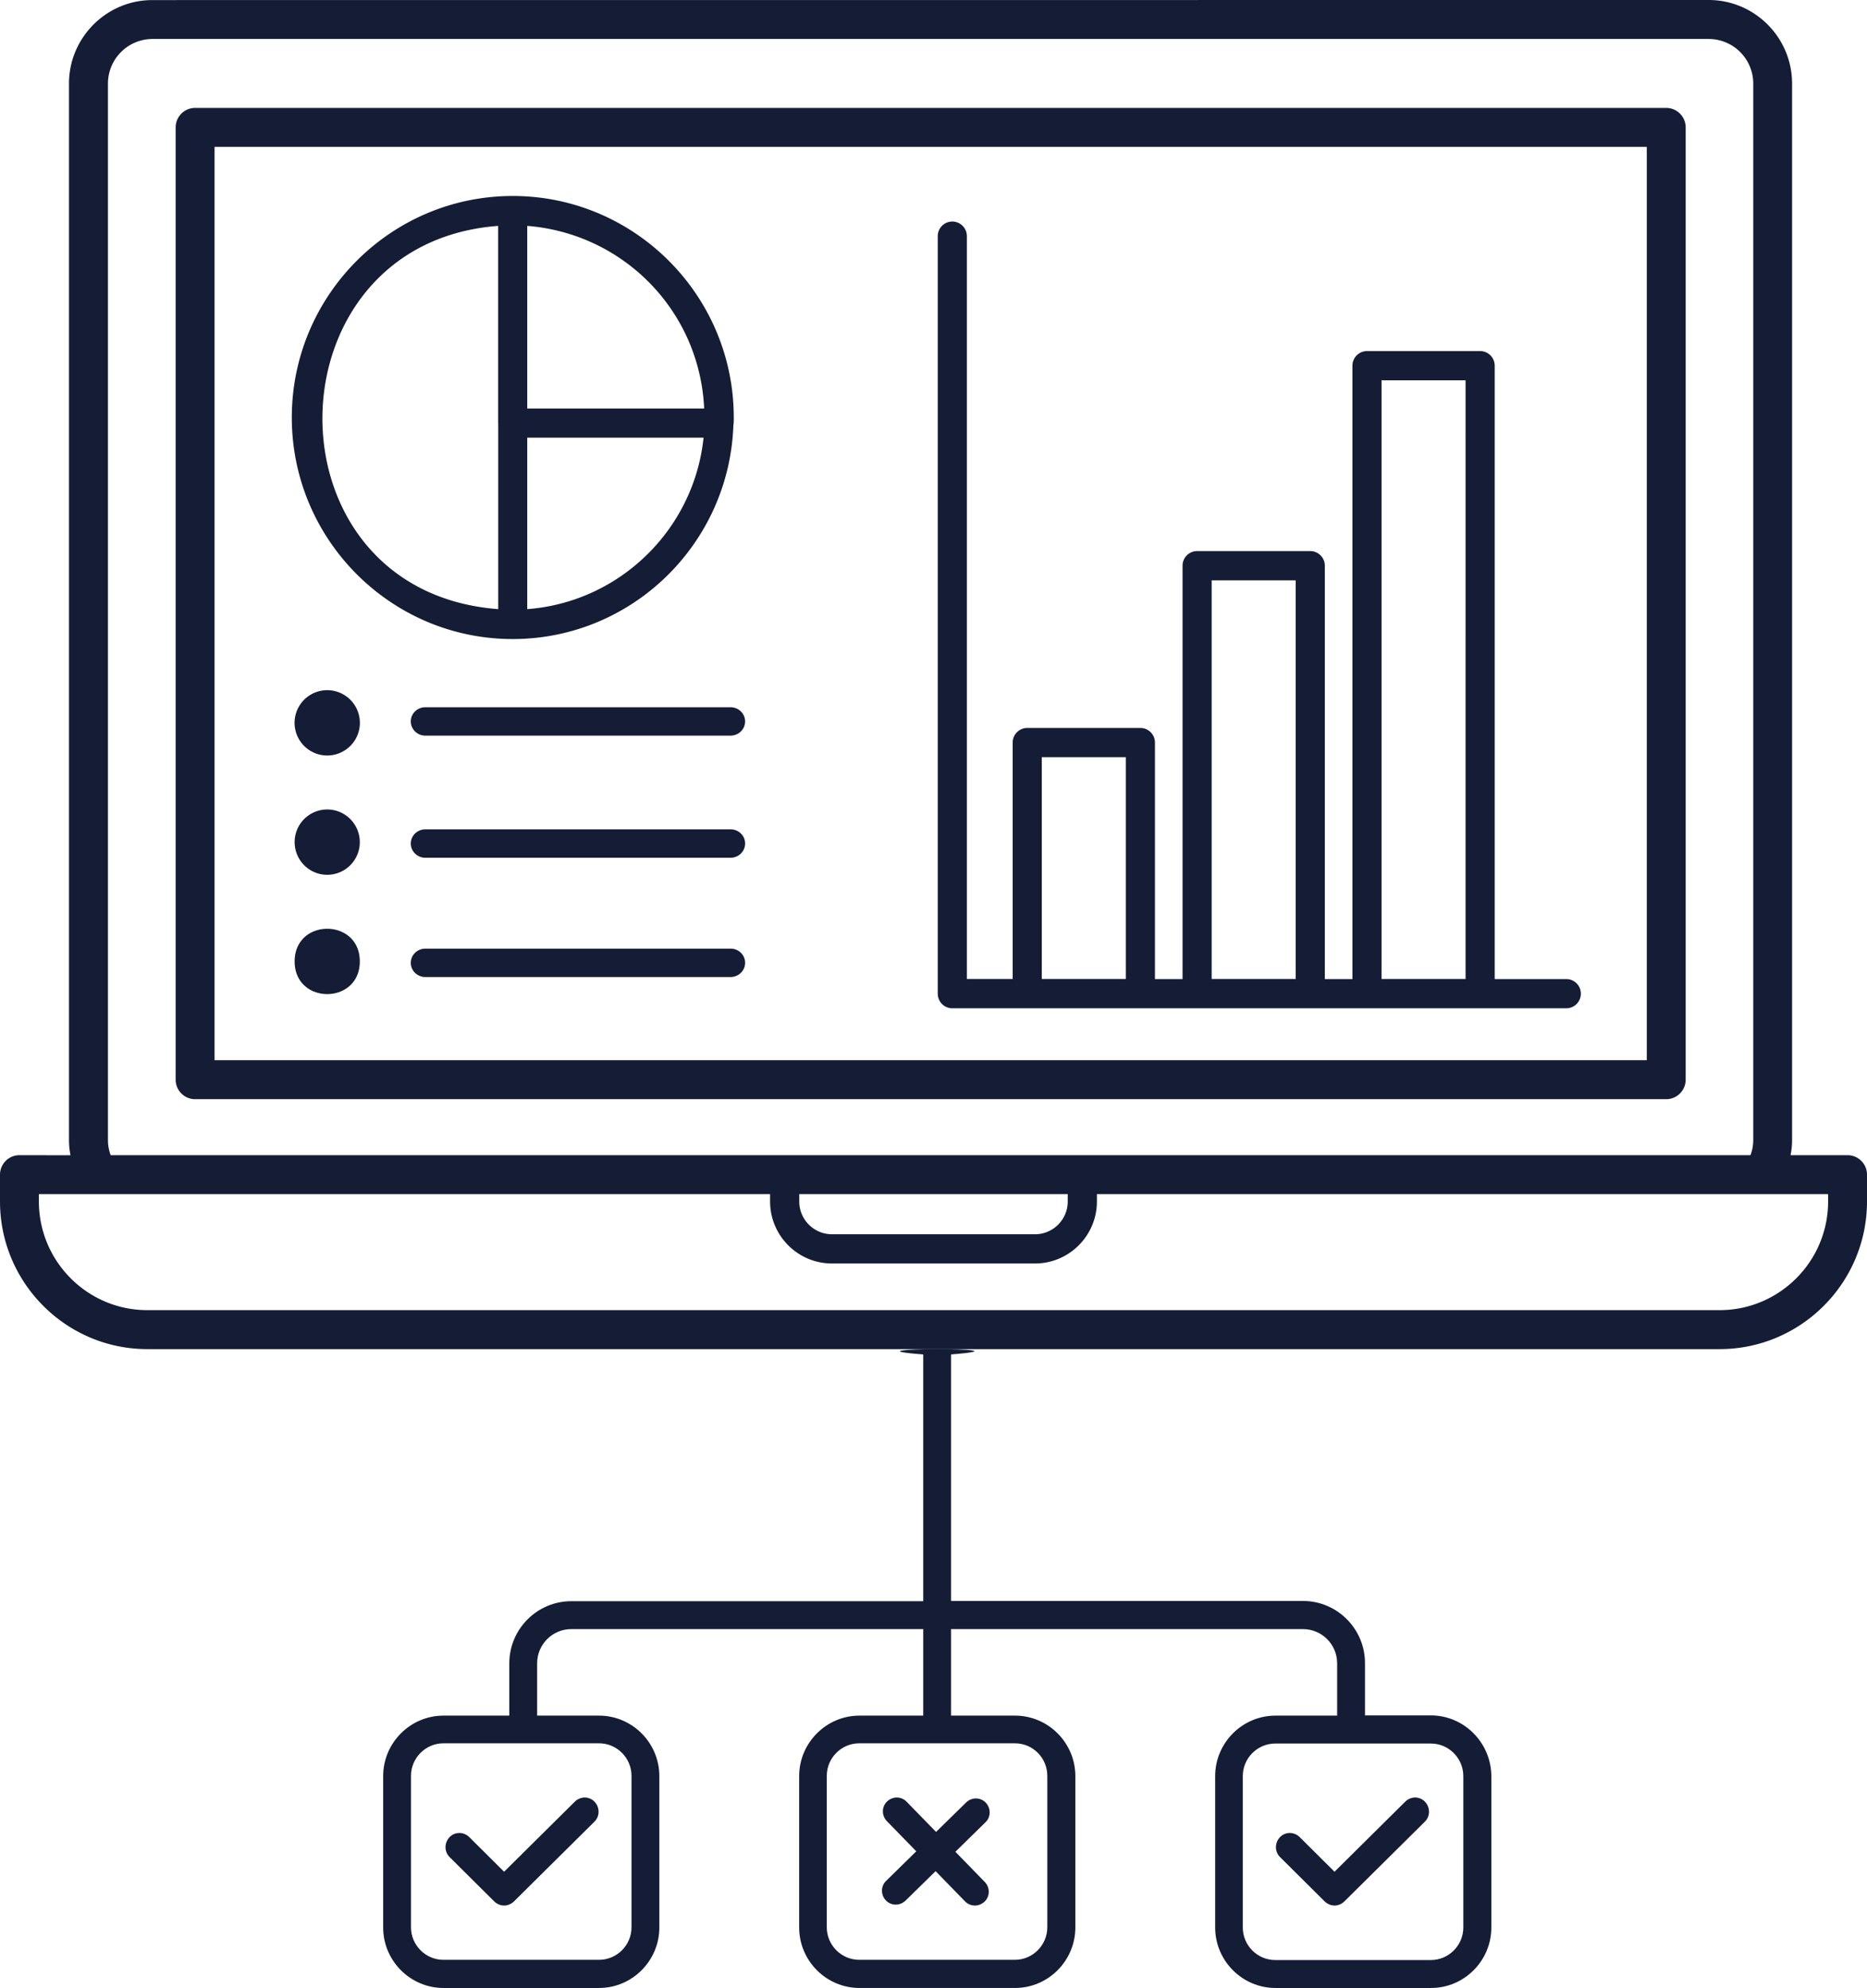 <svg xmlns="http://www.w3.org/2000/svg" width="497" height="529" fill="#141d35" xmlns:v="https://vecta.io/nano"><path d="M454.852 0c12.235 0 22.205 9.985 22.205 22.239h0v281.124a20.33 20.33 0 0 1-.404 4.03h0 15.171c2.851 0 5.177 2.329 5.177 5.185h0v7.129C497 341.379 479.386 359 457.768 359h0H39.212C17.594 359 0 341.359 0 319.708h0v-7.129c0-2.856 2.326-5.185 5.177-5.185h0l13.59.02c-.263-1.316-.404-2.653-.404-4.03h0V22.259C18.362 10.005 28.332.02 40.567.02h0zM204.998 317.763H10.351v1.944c0 15.94 12.943 28.922 28.858 28.922h0 418.556c15.936 0 28.883-12.983 28.883-28.922h0v-1.944H292v1.944c0 9.114-7.402 16.507-16.482 16.507h0-54.038c-9.1 0-16.482-7.393-16.482-16.507h0v-1.944zm79.237 0h-71.469l-.001 1.944c0 4.82 3.903 8.729 8.716 8.729h0 54.038c4.813 0 8.716-3.909 8.716-8.729h0v-1.944zM454.871 10.37H40.587a11.88 11.88 0 0 0-11.851 11.869h0v281.124c0 1.438.263 2.775.728 4.03h0 436.51c.485-1.256.748-2.613.748-4.03h0V22.239a11.88 11.88 0 0 0-11.851-11.869h0zm-11.316 18.35c2.852 0 5.177 2.329 5.177 5.185h0v253.401c0 2.856-2.326 5.185-5.177 5.185h0-391.62c-2.852 0-5.177-2.329-5.177-5.185h0V33.905c0-2.856 2.326-5.185 5.177-5.185h0zm-5.177 10.369H57.113v243.032h381.265V39.089zM253.507 58.952c2.14 0 3.876 1.742 3.876 3.889h0v197.667h12.194v-62.906c0-2.147 1.736-3.889 3.876-3.889h0 30.121c2.14 0 3.876 1.742 3.876 3.889h0v62.927h7.349V150.534c0-2.147 1.736-3.889 3.876-3.889h0 30.121c2.14 0 3.876 1.742 3.876 3.889h0v109.994h7.349V97.313c0-2.147 1.736-3.889 3.876-3.889h0 30.121c2.14 0 3.876 1.742 3.876 3.889h0v163.215h19.058c2.14 0 3.876 1.742 3.876 3.889s-1.736 3.889-3.876 3.889h0-163.445c-2.14 0-3.876-1.742-3.876-3.909h0V62.84c0-2.147 1.736-3.889 3.876-3.889zM95.78 255.835c0 11.589-17.346 11.589-17.346 0s17.346-11.589 17.346 0zm203.916-54.339h-22.369v59.018h22.369v-59.018zm90.444-100.294h-22.369v159.311h22.369V101.202zm-45.222 53.226H322.55v106.084h22.369V154.428zM194.49 252.434c2.14 0 3.877 1.693 3.857 3.779 0 2.086-1.737 3.779-3.877 3.779h0-81.238c-2.14 0-3.877-1.693-3.877-3.779s1.737-3.779 3.877-3.779h0zM87.107 215.4c4.794 0 8.673 3.908 8.673 8.692a8.68 8.68 0 0 1-8.673 8.692c-4.794 0-8.673-3.908-8.673-8.692a8.68 8.68 0 0 1 8.673-8.692zm107.383 5.291c2.14 0 3.877 1.693 3.857 3.779 0 2.086-1.737 3.779-3.877 3.779h0-81.238c-2.14 0-3.877-1.693-3.877-3.779s1.737-3.779 3.877-3.779h0zM87.107 183.657a8.68 8.68 0 1 1 0 17.383 8.68 8.68 0 1 1 0-17.383zm107.363 4.535c2.14 0 3.877 1.693 3.877 3.779s-1.737 3.779-3.877 3.779h0-81.238c-2.14 0-3.877-1.693-3.877-3.779s1.737-3.779 3.877-3.779h0zM136.485 52.149c32.445 0 58.846 26.443 58.846 58.949 0 .606 0 1.212-.06 1.818 0 .04-.04.081-.04.141-1.047 31.599-26.946 56.974-58.727 56.994h0-.02C104 170.048 77.68 143.544 77.68 111.099c0-32.504 26.378-58.949 58.805-58.949zm-3.872 7.96c-61.808 4.629-62.959 97.197.02 101.985h0v-49.436c0-.04-.02-.061-.02-.081h0zm54.676 56.346h-46.937v45.638c24.607-1.859 44.398-21.192 46.937-45.638h0zm-46.937-56.344v48.587h47.098c-1.209-26.142-21.665-46.587-47.098-48.587h0z"/><path d="M245.767 360.416c-24.137-1.857 31.545-1.919 7.408 0h0v65.601h93.705c9.074 0 16.482 7.426 16.482 16.524h0v13.925l17.526.001c8.827 0 16.05 7.241 16.112 16.153h0v40.29c0 8.85-7.222 16.091-16.05 16.091h0-41.419c-8.827 0-16.05-7.241-16.05-16.091h0v-40.29c0-8.85 7.222-16.091 16.05-16.091h0 16.42v-13.925c0-5.013-4.074-9.098-9.074-9.098h0-93.705v23.022h17.037c8.827 0 16.05 7.241 16.05 16.091h0v40.29c0 8.85-7.222 16.091-16.05 16.091h0-41.419c-8.827 0-16.05-7.241-16.05-16.091h0v-40.29c0-8.85 7.222-16.091 16.05-16.091h0 16.976v-23.022h-93.705c-5 0-9.074 4.085-9.074 9.098h0v13.925h16.482c8.827 0 16.05 7.241 16.05 16.091h0v40.29c0 8.85-7.222 16.091-16.05 16.091h0-41.419c-8.827 0-16.05-7.241-16.05-16.091h0v-40.29c0-8.85 7.222-16.091 16.05-16.091h0 17.531v-13.925c0-9.097 7.407-16.524 16.482-16.524h0 93.705zm135.128 103.536h-41.419c-4.753 0-8.642 3.899-8.642 8.664h0v40.29c0 4.765 3.889 8.664 8.642 8.664h0 41.419c4.753 0 8.642-3.899 8.642-8.664h0v-40.29c0-4.765-3.889-8.664-8.642-8.664h0zm-221.426-.06H118.05c-4.753 0-8.642 3.899-8.642 8.664h0v40.29c0 4.765 3.889 8.664 8.642 8.664h0 41.419c4.753 0 8.642-3.899 8.642-8.664h0v-40.29c0-4.765-3.889-8.664-8.642-8.664h0zm110.683 0h-41.419c-4.753 0-8.642 3.899-8.642 8.664h0v40.29c0 4.765 3.889 8.664 8.642 8.664h0 41.419c4.753 0 8.642-3.899 8.642-8.664h0v-40.29c0-4.765-3.827-8.664-8.642-8.664h0zm-117.104 15.5c1.479-1.437 3.82-1.437 5.237.062s1.417 3.873-.062 5.31h0l-21.441 21.239c-.739.687-1.664 1.062-2.588 1.062s-1.848-.375-2.588-1.062h0l-11.891-11.806c-1.479-1.437-1.479-3.811-.062-5.31s3.758-1.499 5.237-.062h0l9.303 9.245zm221.061 0c1.479-1.437 3.82-1.437 5.237.062s1.417 3.873-.062 5.31h0l-21.441 21.239c-.739.687-1.664 1.062-2.588 1.062s-1.848-.375-2.588-1.062h0l-11.891-11.806c-1.479-1.437-1.479-3.811-.062-5.31s3.759-1.499 5.237-.062h0l9.303 9.245zm-137.967-.018c1.47-1.412 3.796-1.412 5.204.061h0l7.837 8.043 8.021-7.859c1.47-1.412 3.796-1.412 5.204.061s1.408 3.807-.061 5.219h0l-8.021 7.859 7.837 8.043c1.408 1.474 1.408 3.807-.061 5.219-.735.675-1.653 1.044-2.572 1.044-.98 0-1.898-.368-2.633-1.105h0l-7.837-8.043-8.021 7.859c-.735.675-1.653 1.044-2.572 1.044-.98 0-1.898-.368-2.633-1.105-1.409-1.474-1.409-3.807.061-5.219h0l8.021-7.859-7.837-8.043c-1.408-1.474-1.408-3.807.061-5.219z"/></svg>